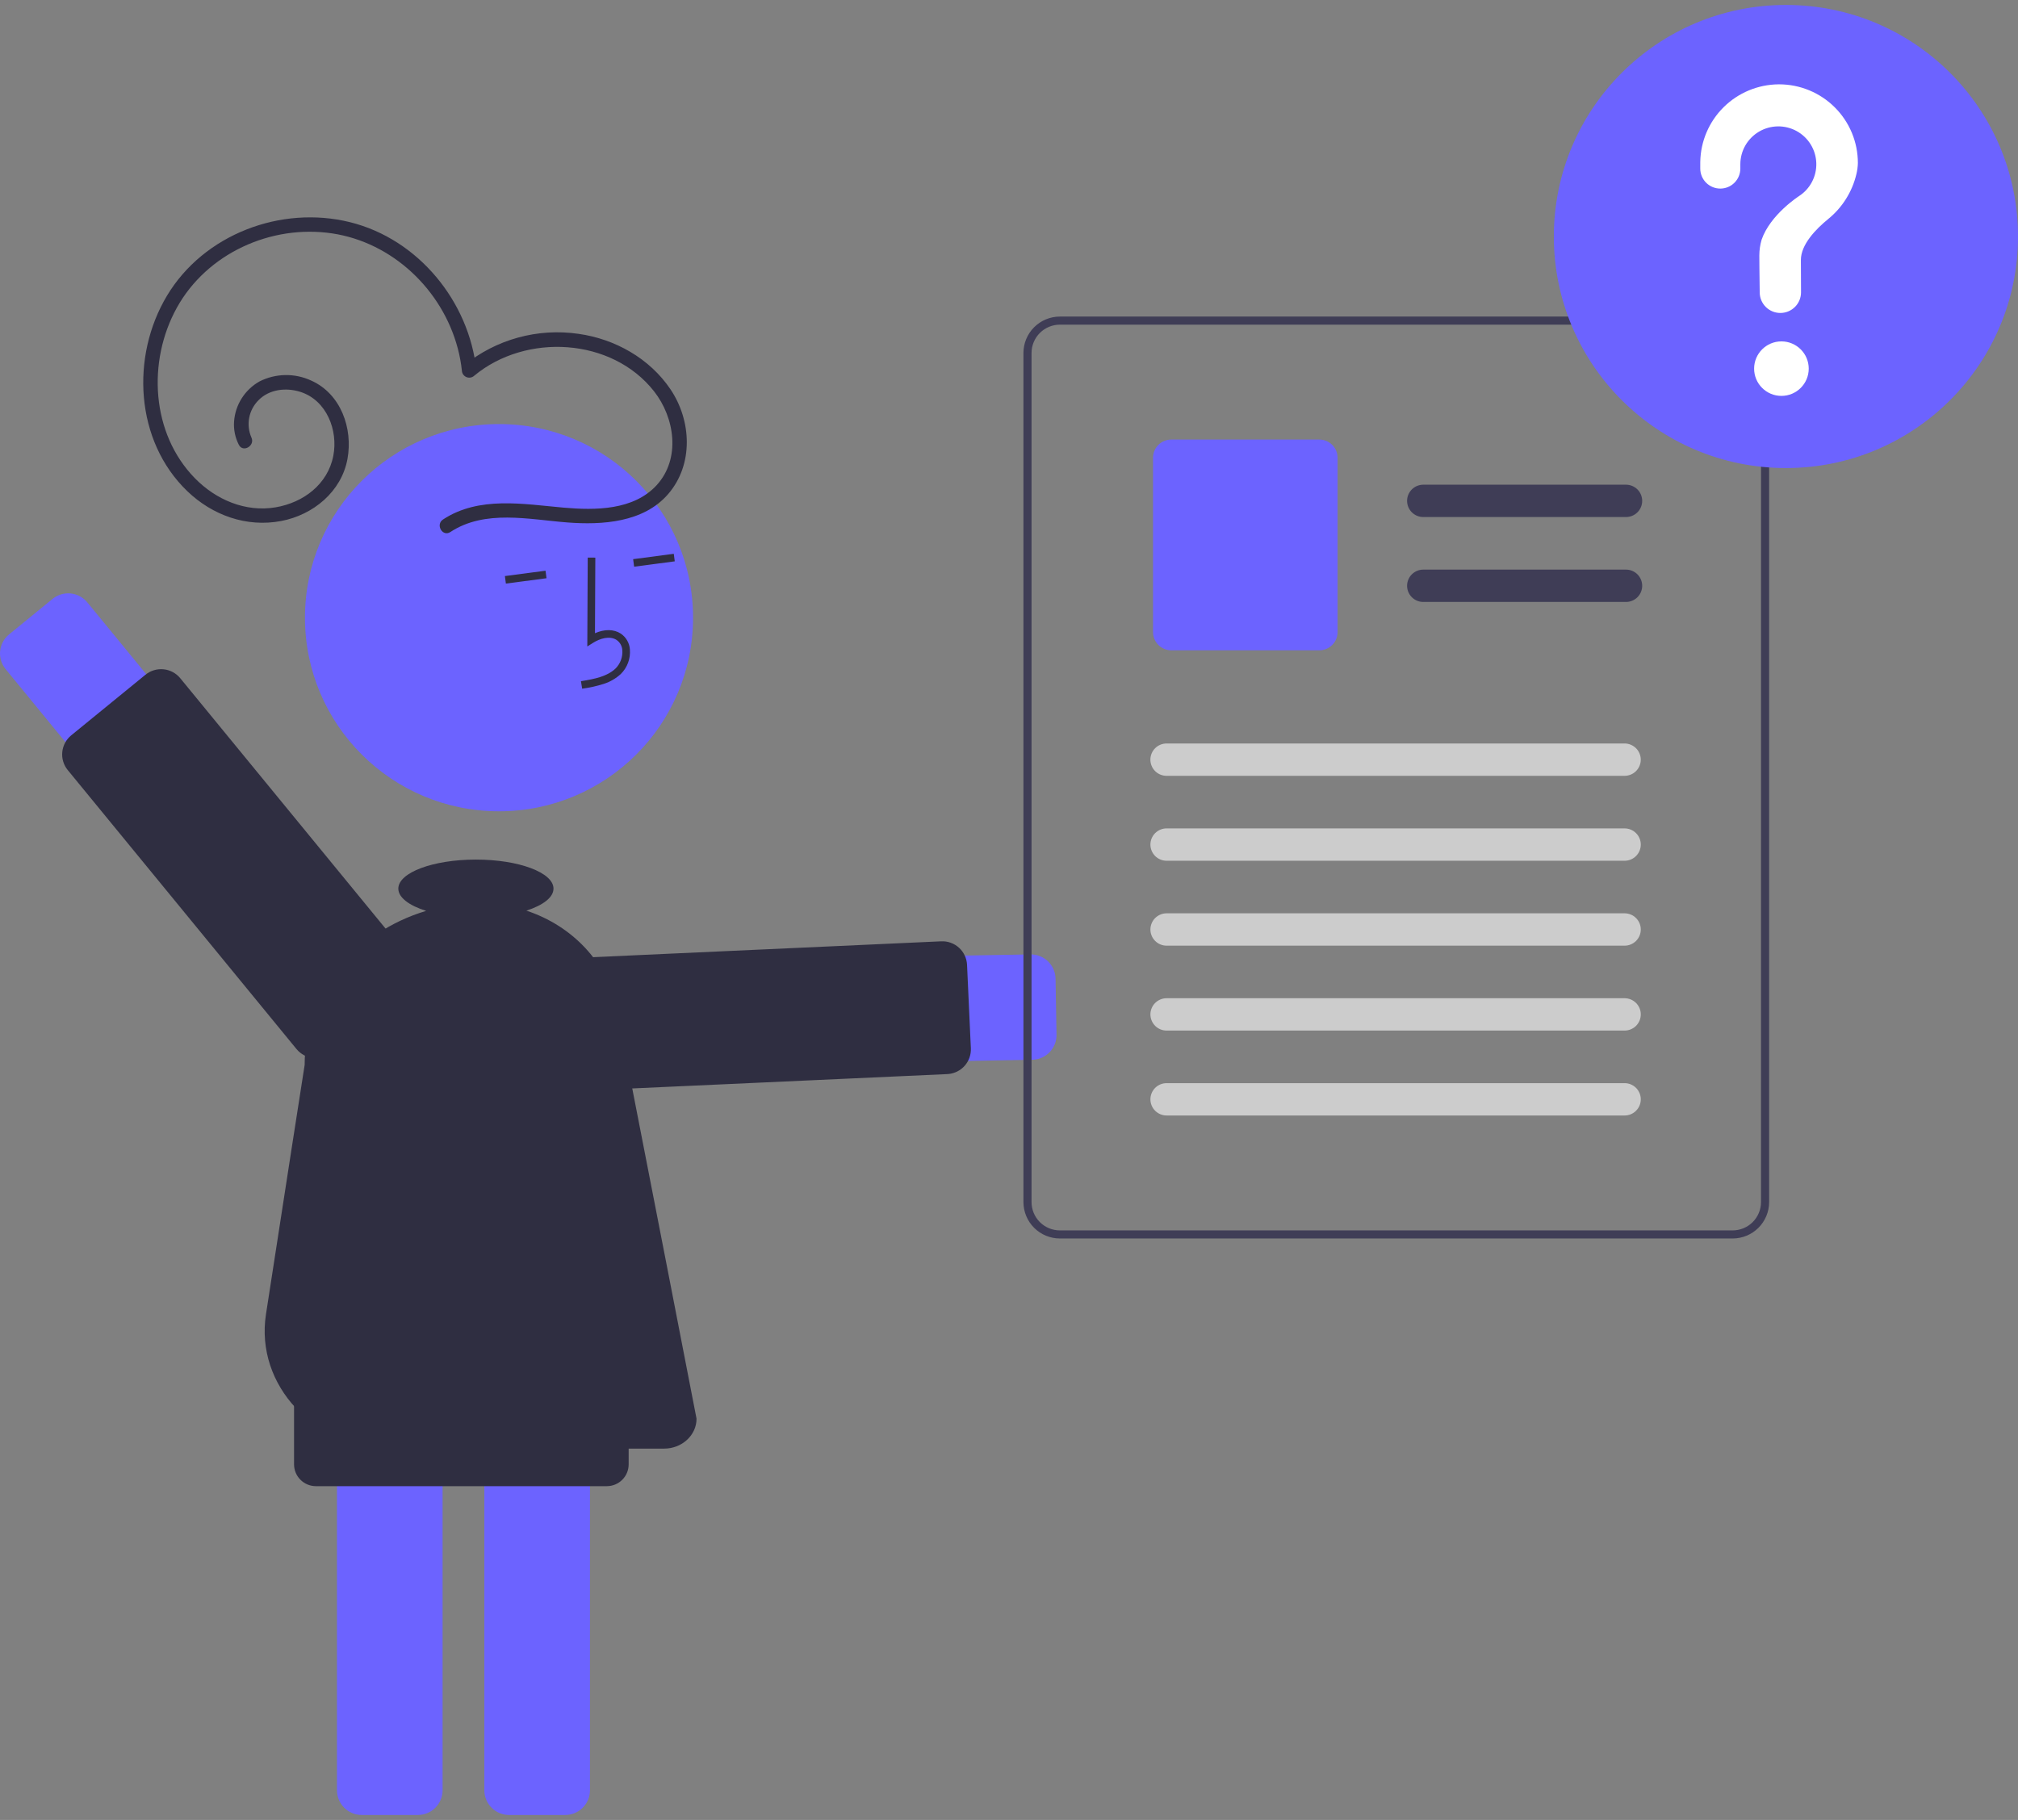 <svg width="204" height="184" viewBox="0 0 204 184" fill="none" xmlns="http://www.w3.org/2000/svg">
<rect x="0" y="0" width="204" height="184" fill="#808080" stroke="none"/>
<g clip-path="url(#clip0_323_9246)">
<path d="M104.349 107.147L59.88 107.927C59.178 107.941 58.48 107.816 57.826 107.561C57.173 107.305 56.576 106.923 56.07 106.437C55.565 105.951 55.16 105.37 54.88 104.728C54.599 104.086 54.449 103.395 54.437 102.694C54.424 101.994 54.55 101.298 54.808 100.646C55.066 99.994 55.449 99.4 55.938 98.896C56.426 98.393 57.009 97.99 57.653 97.712C58.297 97.434 58.99 97.285 59.692 97.274L104.161 96.494C104.824 96.482 105.464 96.734 105.941 97.193C106.418 97.653 106.693 98.283 106.705 98.944L106.804 104.608C106.816 105.241 106.585 105.854 106.16 106.324C105.735 106.794 105.148 107.085 104.516 107.138C104.46 107.143 104.405 107.145 104.349 107.147Z" fill="#6C63FF"/>
<path d="M95.761 108.594L59.278 110.256C58.95 110.271 58.622 110.221 58.313 110.11C58.005 109.999 57.721 109.828 57.478 109.607C57.236 109.386 57.039 109.12 56.9 108.823C56.761 108.526 56.681 108.205 56.666 107.878L56.28 99.438C56.25 98.777 56.484 98.131 56.931 97.642C57.378 97.153 58.001 96.862 58.664 96.832L95.147 95.17C95.475 95.155 95.802 95.204 96.111 95.316C96.42 95.427 96.704 95.598 96.946 95.819C97.189 96.04 97.385 96.306 97.524 96.603C97.664 96.9 97.743 97.221 97.758 97.548L98.144 105.988C98.173 106.633 97.951 107.263 97.524 107.748C97.097 108.232 96.499 108.534 95.855 108.588C95.824 108.591 95.792 108.593 95.761 108.594Z" fill="#2F2E41"/>
<path d="M34.065 181.005V133.791C34.066 133.13 34.33 132.496 34.798 132.028C35.267 131.56 35.902 131.297 36.565 131.297H42.242C42.905 131.297 43.54 131.56 44.009 132.028C44.478 132.496 44.742 133.13 44.742 133.791V181.005C44.742 181.667 44.478 182.301 44.009 182.768C43.54 183.236 42.905 183.499 42.242 183.5H36.565C35.902 183.499 35.267 183.236 34.798 182.768C34.33 182.301 34.066 181.667 34.065 181.005Z" fill="#6C63FF"/>
<path d="M48.963 181.005V133.791C48.963 133.13 49.227 132.496 49.696 132.028C50.164 131.56 50.8 131.297 51.463 131.297H57.14C57.802 131.297 58.438 131.56 58.907 132.028C59.375 132.496 59.639 133.13 59.64 133.791V181.005C59.639 181.667 59.375 182.301 58.907 182.768C58.438 183.236 57.802 183.499 57.14 183.5H51.463C50.8 183.499 50.164 183.236 49.696 182.768C49.227 182.301 48.963 181.667 48.963 181.005Z" fill="#6C63FF"/>
<path d="M50.445 82.024C61.279 82.024 70.061 73.26 70.061 62.449C70.061 51.639 61.279 42.875 50.445 42.875C39.612 42.875 30.829 51.639 30.829 62.449C30.829 73.26 39.612 82.024 50.445 82.024Z" fill="#6C63FF"/>
<path d="M61.063 69.133C61.694 68.926 62.273 68.587 62.762 68.138C63.086 67.817 63.335 67.43 63.493 67.003C63.651 66.576 63.714 66.12 63.676 65.666C63.656 65.343 63.561 65.029 63.398 64.749C63.236 64.468 63.011 64.229 62.741 64.05C62.039 63.601 61.101 63.6 60.146 64.02L60.182 56.378L59.413 56.374L59.37 65.358L59.963 64.986C60.65 64.555 61.632 64.252 62.325 64.696C62.497 64.813 62.639 64.969 62.74 65.15C62.842 65.331 62.9 65.532 62.911 65.74C62.937 66.078 62.889 66.417 62.772 66.735C62.655 67.053 62.47 67.342 62.231 67.582C61.381 68.392 60.142 68.645 58.729 68.871L58.851 69.629C59.602 69.53 60.342 69.364 61.063 69.133Z" fill="#2F2E41"/>
<path d="M68.112 55.992L64.004 56.533L64.105 57.294L68.212 56.753L68.112 55.992Z" fill="#2F2E41"/>
<path d="M55.147 57.7L51.04 58.242L51.14 59.002L55.248 58.461L55.147 57.7Z" fill="#2F2E41"/>
<path d="M8.829 60.904L36.993 95.253C37.437 95.795 37.77 96.418 37.973 97.088C38.176 97.758 38.244 98.461 38.175 99.157C38.105 99.853 37.898 100.529 37.567 101.146C37.236 101.763 36.786 102.308 36.243 102.751C35.7 103.194 35.075 103.526 34.404 103.728C33.733 103.931 33.028 103.999 32.33 103.929C31.633 103.859 30.955 103.653 30.337 103.322C29.72 102.991 29.173 102.542 28.729 102L0.566 67.65C0.358 67.397 0.202 67.105 0.107 66.791C0.012 66.478 -0.02 66.148 0.013 65.823C0.045 65.496 0.142 65.18 0.297 64.891C0.452 64.603 0.663 64.347 0.917 64.14L5.311 60.553C5.824 60.134 6.483 59.935 7.143 60.001C7.803 60.067 8.409 60.392 8.829 60.904Z" fill="#6C63FF"/>
<path d="M18.222 68.57L41.349 96.776C41.556 97.029 41.712 97.321 41.807 97.635C41.902 97.949 41.934 98.278 41.901 98.604C41.869 98.93 41.772 99.246 41.617 99.535C41.462 99.824 41.251 100.079 40.997 100.287L33.492 106.414C33.238 106.621 32.946 106.777 32.631 106.871C32.317 106.966 31.987 106.998 31.66 106.965C31.334 106.933 31.017 106.836 30.727 106.681C30.438 106.526 30.182 106.316 29.974 106.063L6.848 77.857C6.428 77.344 6.23 76.687 6.296 76.029C6.362 75.371 6.687 74.766 7.199 74.346L14.704 68.219C15.217 67.8 15.876 67.602 16.536 67.668C17.195 67.733 17.802 68.058 18.222 68.57Z" fill="#2F2E41"/>
<path d="M178.56 34.28C178.277 33.61 177.804 33.038 177.198 32.633C176.593 32.229 175.882 32.011 175.153 32.006H107.147C106.169 32.006 105.232 32.394 104.541 33.084C103.85 33.773 103.461 34.709 103.46 35.684V121.536C103.461 122.512 103.85 123.447 104.541 124.137C105.232 124.826 106.169 125.214 107.147 125.215H175.155C176.133 125.213 177.07 124.825 177.761 124.136C178.452 123.446 178.841 122.511 178.842 121.536V35.684C178.844 35.202 178.749 34.725 178.563 34.28H178.56ZM178.021 121.536C178.02 122.295 177.718 123.022 177.18 123.559C176.642 124.095 175.913 124.397 175.153 124.398H107.147C106.386 124.398 105.657 124.096 105.119 123.56C104.582 123.023 104.279 122.295 104.279 121.537V35.685C104.28 34.926 104.583 34.199 105.12 33.662C105.658 33.126 106.387 32.824 107.147 32.823H175.155C175.728 32.825 176.287 32.998 176.761 33.318C177.236 33.639 177.603 34.093 177.817 34.623C177.859 34.729 177.895 34.837 177.925 34.946C177.99 35.187 178.023 35.435 178.023 35.685L178.021 121.536Z" fill="#3F3D56"/>
<path d="M164.368 52.275H143.884C143.668 52.275 143.455 52.233 143.256 52.151C143.057 52.069 142.876 51.949 142.723 51.797C142.571 51.645 142.45 51.465 142.367 51.266C142.285 51.068 142.242 50.855 142.242 50.64C142.242 50.425 142.285 50.212 142.367 50.013C142.45 49.815 142.571 49.634 142.723 49.482C142.876 49.331 143.057 49.21 143.256 49.128C143.455 49.046 143.668 49.004 143.884 49.004H164.368C164.584 49.004 164.797 49.046 164.996 49.128C165.195 49.21 165.376 49.331 165.529 49.482C165.681 49.634 165.802 49.815 165.884 50.013C165.967 50.212 166.009 50.425 166.009 50.64C166.009 50.855 165.967 51.068 165.884 51.266C165.802 51.465 165.681 51.645 165.529 51.797C165.376 51.949 165.195 52.069 164.996 52.151C164.797 52.233 164.584 52.275 164.368 52.275Z" fill="#3F3D56"/>
<path d="M164.368 60.86H143.884C143.668 60.861 143.455 60.819 143.256 60.736C143.057 60.654 142.876 60.534 142.723 60.382C142.571 60.23 142.45 60.05 142.367 59.851C142.285 59.653 142.242 59.44 142.242 59.225C142.242 59.01 142.285 58.797 142.367 58.599C142.45 58.4 142.571 58.219 142.723 58.068C142.876 57.916 143.057 57.795 143.256 57.713C143.455 57.631 143.668 57.589 143.884 57.59H164.368C164.584 57.589 164.797 57.631 164.996 57.713C165.195 57.795 165.376 57.916 165.529 58.068C165.681 58.219 165.802 58.4 165.884 58.599C165.967 58.797 166.009 59.01 166.009 59.225C166.009 59.44 165.967 59.653 165.884 59.851C165.802 60.05 165.681 60.23 165.529 60.382C165.376 60.534 165.195 60.654 164.996 60.736C164.797 60.819 164.584 60.861 164.368 60.86Z" fill="#3F3D56"/>
<path d="M133.373 65.749H118.403C117.915 65.748 117.446 65.554 117.1 65.209C116.755 64.864 116.56 64.397 116.56 63.909V46.281C116.56 45.793 116.755 45.325 117.1 44.98C117.446 44.635 117.915 44.441 118.403 44.441H133.373C133.862 44.441 134.331 44.635 134.676 44.98C135.022 45.325 135.216 45.793 135.217 46.281V63.909C135.216 64.397 135.022 64.864 134.676 65.209C134.331 65.554 133.862 65.748 133.373 65.749Z" fill="#6C63FF"/>
<path d="M164.226 78.439H117.931C117.497 78.439 117.08 78.267 116.772 77.961C116.465 77.654 116.292 77.238 116.292 76.804C116.292 76.371 116.465 75.954 116.772 75.648C117.08 75.341 117.497 75.169 117.931 75.169H164.226C164.661 75.169 165.077 75.341 165.385 75.648C165.692 75.954 165.865 76.371 165.865 76.804C165.865 77.238 165.692 77.654 165.385 77.961C165.077 78.267 164.661 78.439 164.226 78.439Z" fill="#CCCCCC"/>
<path d="M164.226 87.025H117.931C117.497 87.024 117.081 86.852 116.774 86.545C116.467 86.238 116.295 85.823 116.295 85.389C116.295 84.956 116.467 84.54 116.774 84.234C117.081 83.927 117.497 83.755 117.931 83.754H164.226C164.441 83.754 164.655 83.796 164.854 83.878C165.053 83.96 165.234 84.08 165.386 84.232C165.539 84.384 165.66 84.564 165.742 84.763C165.825 84.962 165.867 85.174 165.867 85.389C165.867 85.604 165.825 85.817 165.742 86.016C165.66 86.214 165.539 86.395 165.386 86.547C165.234 86.698 165.053 86.819 164.854 86.901C164.655 86.983 164.441 87.025 164.226 87.025Z" fill="#CCCCCC"/>
<path d="M164.226 95.61H117.931C117.497 95.609 117.081 95.437 116.774 95.13C116.467 94.823 116.295 94.408 116.295 93.975C116.295 93.541 116.467 93.126 116.774 92.819C117.081 92.513 117.497 92.34 117.931 92.339H164.226C164.441 92.339 164.655 92.381 164.854 92.463C165.053 92.545 165.234 92.665 165.386 92.817C165.539 92.969 165.66 93.15 165.742 93.348C165.825 93.547 165.867 93.76 165.867 93.975C165.867 94.189 165.825 94.402 165.742 94.601C165.66 94.799 165.539 94.98 165.386 95.132C165.234 95.284 165.053 95.404 164.854 95.486C164.655 95.568 164.441 95.61 164.226 95.61Z" fill="#CCCCCC"/>
<path d="M164.226 104.195H117.931C117.497 104.194 117.081 104.022 116.774 103.715C116.467 103.409 116.295 102.993 116.295 102.56C116.295 102.126 116.467 101.711 116.774 101.404C117.081 101.098 117.497 100.925 117.931 100.924H164.226C164.441 100.924 164.655 100.966 164.854 101.048C165.053 101.13 165.234 101.251 165.386 101.402C165.539 101.554 165.66 101.735 165.742 101.933C165.825 102.132 165.867 102.345 165.867 102.56C165.867 102.775 165.825 102.988 165.742 103.186C165.66 103.385 165.539 103.565 165.386 103.717C165.234 103.869 165.053 103.989 164.854 104.071C164.655 104.153 164.441 104.195 164.226 104.195Z" fill="#CCCCCC"/>
<path d="M164.226 112.78H117.931C117.497 112.78 117.081 112.607 116.774 112.3C116.467 111.994 116.295 111.578 116.295 111.145C116.295 110.712 116.467 110.296 116.774 109.989C117.081 109.683 117.497 109.51 117.931 109.51H164.226C164.441 109.509 164.655 109.551 164.854 109.633C165.053 109.715 165.234 109.836 165.386 109.988C165.539 110.14 165.66 110.32 165.742 110.519C165.825 110.717 165.867 110.93 165.867 111.145C165.867 111.36 165.825 111.573 165.742 111.771C165.66 111.97 165.539 112.15 165.386 112.302C165.234 112.454 165.053 112.574 164.854 112.657C164.655 112.739 164.441 112.781 164.226 112.78Z" fill="#CCCCCC"/>
<path d="M180.539 47.322C193.496 47.322 204 36.841 204 23.911C204 10.982 193.496 0.5 180.539 0.5C167.582 0.5 157.078 10.982 157.078 23.911C157.078 36.841 167.582 47.322 180.539 47.322Z" fill="#6C63FF"/>
<path d="M180.085 40.026C181.609 40.026 182.845 38.792 182.845 37.271C182.845 35.749 181.609 34.516 180.085 34.516C178.56 34.516 177.324 35.749 177.324 37.271C177.324 38.792 178.56 40.026 180.085 40.026Z" fill="white"/>
<path d="M179.789 8.527C177.708 8.547 175.717 9.377 174.24 10.84C172.763 12.303 171.917 14.284 171.881 16.36C171.88 16.4 171.88 16.68 171.88 17.045C171.88 17.581 172.094 18.095 172.473 18.474C172.853 18.853 173.368 19.066 173.905 19.066C174.443 19.066 174.958 18.853 175.338 18.473C175.718 18.094 175.931 17.58 175.931 17.043V17.042C175.931 16.793 175.931 16.621 175.931 16.611C175.931 15.945 176.104 15.291 176.434 14.713C176.764 14.135 177.239 13.653 177.813 13.313C178.386 12.974 179.038 12.79 179.705 12.778C180.371 12.766 181.03 12.928 181.615 13.247C182.2 13.566 182.691 14.032 183.041 14.598C183.391 15.165 183.587 15.812 183.61 16.477C183.633 17.142 183.482 17.802 183.173 18.391C182.863 18.98 182.405 19.478 181.843 19.837L181.844 19.838C181.844 19.838 178.962 21.69 178.083 24.23L178.084 24.23C177.929 24.75 177.851 25.29 177.851 25.833C177.851 26.056 177.864 28.008 177.89 29.592C177.899 30.139 178.123 30.66 178.513 31.044C178.904 31.427 179.43 31.642 179.978 31.642C180.252 31.642 180.523 31.588 180.777 31.483C181.03 31.378 181.26 31.225 181.454 31.031C181.648 30.838 181.802 30.608 181.907 30.355C182.012 30.102 182.066 29.832 182.066 29.558L182.066 29.545C182.057 28.094 182.052 26.405 182.052 26.282C182.052 24.722 183.56 23.168 184.799 22.155C186.232 20.996 187.24 19.396 187.663 17.604C187.754 17.235 187.805 16.856 187.813 16.476C187.813 15.432 187.607 14.398 187.207 13.434C186.806 12.469 186.22 11.593 185.48 10.855C184.74 10.117 183.862 9.531 182.895 9.131C181.929 8.732 180.893 8.526 179.847 8.526C179.828 8.526 179.808 8.526 179.789 8.527Z" fill="white"/>
<path d="M45.528 53.789C49.04 51.485 53.454 52.521 57.357 52.822C60.884 53.094 65.065 52.826 67.545 49.951C70.126 46.959 69.911 42.517 67.774 39.353C65.671 36.238 62.179 34.272 58.486 33.753C56.44 33.454 54.353 33.583 52.359 34.133C50.366 34.682 48.509 35.639 46.906 36.944L48.161 37.463C47.43 30.485 42.288 24.176 35.389 22.465C28.409 20.733 20.603 23.688 16.88 29.898C13.208 36.021 13.643 44.564 18.927 49.652C21.465 52.096 24.917 53.34 28.421 52.676C31.652 52.064 34.522 49.713 35.127 46.394C35.688 43.318 34.463 39.823 31.464 38.479C30.643 38.097 29.747 37.906 28.841 37.921C27.936 37.935 27.045 38.154 26.237 38.562C25.506 38.973 24.887 39.559 24.438 40.266C23.988 40.974 23.721 41.782 23.661 42.618C23.605 43.427 23.77 44.236 24.139 44.959C24.555 45.807 25.824 45.064 25.409 44.218C25.141 43.596 25.065 42.908 25.19 42.243C25.316 41.578 25.637 40.965 26.113 40.483C27.204 39.347 28.925 39.158 30.373 39.623C33.024 40.473 34.194 43.507 33.695 46.081C33.135 48.965 30.669 50.817 27.86 51.292C24.805 51.807 21.827 50.52 19.707 48.356C15.266 43.823 14.882 36.522 17.877 31.111C20.916 25.622 27.398 22.675 33.572 23.596C39.677 24.506 44.705 29.298 46.272 35.207C46.469 35.947 46.61 36.701 46.691 37.463C46.696 37.606 46.742 37.744 46.824 37.862C46.905 37.979 47.019 38.071 47.151 38.125C47.283 38.18 47.429 38.196 47.57 38.17C47.711 38.145 47.841 38.079 47.946 37.982C53.163 33.658 61.84 34.122 66.117 39.561C68.215 42.228 68.833 46.371 66.384 49.05C64.051 51.601 60.178 51.604 56.992 51.325C52.916 50.967 48.436 50.127 44.785 52.522C43.998 53.038 44.734 54.31 45.528 53.789Z" fill="#2F2E41"/>
<path d="M61.345 150.256H31.932C31.347 150.255 30.786 150.023 30.373 149.61C29.959 149.198 29.727 148.638 29.726 148.054V138.271C29.727 137.687 29.959 137.128 30.373 136.715C30.786 136.302 31.347 136.07 31.932 136.069H61.345C61.93 136.07 62.491 136.302 62.904 136.715C63.318 137.128 63.55 137.687 63.551 138.271V148.054C63.55 148.638 63.318 149.198 62.904 149.61C62.491 150.023 61.93 150.255 61.345 150.256Z" fill="#2F2E41"/>
<path d="M62.35 102.02C61.429 97.32 57.853 93.599 53.211 92.068C54.887 91.53 55.953 90.733 55.953 89.842C55.953 88.221 52.441 86.906 48.109 86.906C43.777 86.906 40.266 88.221 40.266 89.842C40.266 90.746 41.36 91.554 43.079 92.093C35.962 94.21 30.797 100.391 30.797 107.669C30.797 107.669 28.606 121.683 26.886 132.886C25.785 140.053 31.798 146.459 39.623 146.459H67.144C68.946 146.459 70.413 145.102 70.413 143.434C70.413 143.434 65.342 117.286 62.35 102.02Z" fill="#2F2E41"/>
</g>
<defs>
<clipPath id="clip0_323_9246">
<rect width="204" height="183" fill="white" transform="translate(0 0.5)"/>
</clipPath>
</defs>
</svg>
